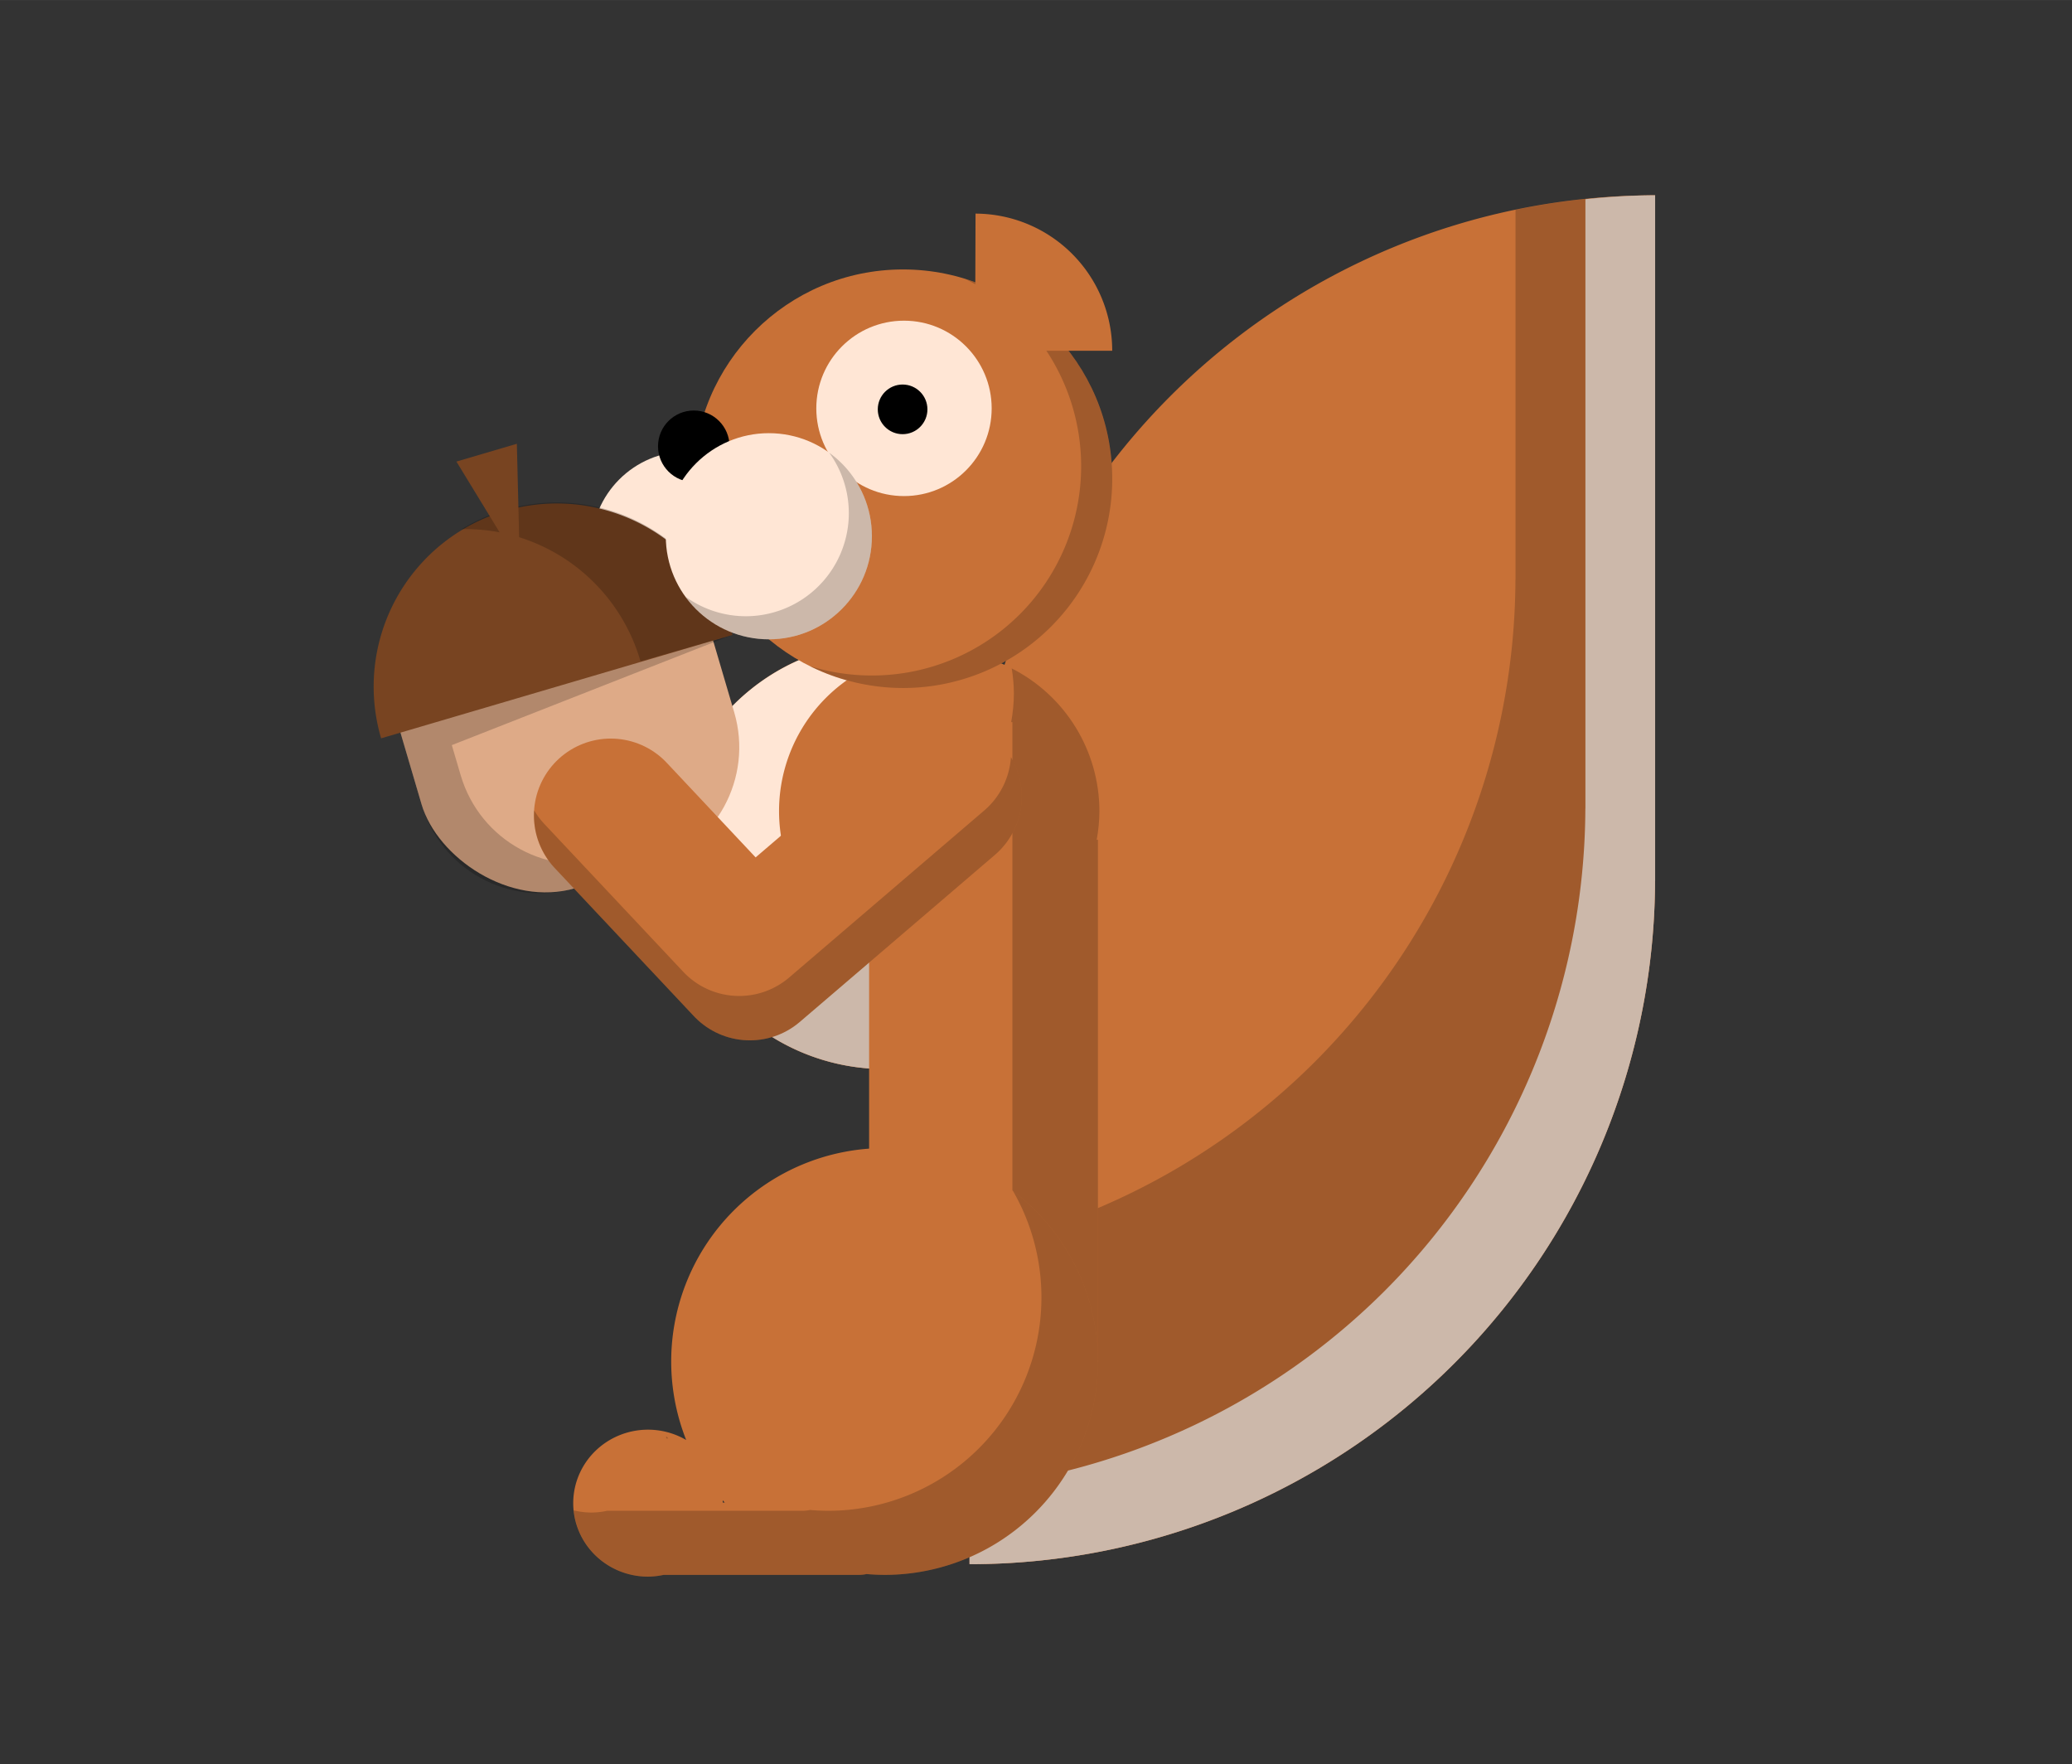 <?xml version="1.0" encoding="UTF-8" standalone="no"?>
<!-- Created with Inkscape (http://www.inkscape.org/) -->

<svg
   width="11.386in"
   height="9.693in"
   viewBox="0 0 289.212 246.202"
   version="1.1"
   id="svg40909"
   xml:space="preserve"
   inkscape:version="1.2.1 (9c6d41e410, 2022-07-14)"
   sodipodi:docname="Fig_13.2-13.3.svg"
   xmlns:inkscape="http://www.inkscape.org/namespaces/inkscape"
   xmlns:sodipodi="http://sodipodi.sourceforge.net/DTD/sodipodi-0.dtd"
   xmlns:xlink="http://www.w3.org/1999/xlink"
   xmlns="http://www.w3.org/2000/svg"
   xmlns:svg="http://www.w3.org/2000/svg"
   xmlns:rdf="http://www.w3.org/1999/02/22-rdf-syntax-ns#"
   xmlns:cc="http://creativecommons.org/ns#"
   xmlns:dc="http://purl.org/dc/elements/1.1/"><rect x="0" y="0" width="289.212" height="246.202" fill="#333333" stroke="none"/><title
     id="title139896">Squirrel with Nut</title><sodipodi:namedview
     id="namedview40911"
     pagecolor="#ffffff"
     bordercolor="#000000"
     borderopacity="0.25"
     inkscape:showpageshadow="2"
     inkscape:pageopacity="0.0"
     inkscape:pagecheckerboard="0"
     inkscape:deskcolor="#d1d1d1"
     inkscape:document-units="px"
     showgrid="false"
     inkscape:zoom="0.23540748"
     inkscape:cx="284.61288"
     inkscape:cy="567.10178"
     inkscape:window-width="1920"
     inkscape:window-height="1001"
     inkscape:window-x="-9"
     inkscape:window-y="-9"
     inkscape:window-maximized="1"
     inkscape:current-layer="g33"
     showguides="true" /><defs
     id="defs40906"><linearGradient
       inkscape:collect="always"
       id="linearGradient1204"><stop
         style="stop-color:#000000;stop-opacity:1;"
         offset="0"
         id="stop1200" /><stop
         style="stop-color:#000000;stop-opacity:0;"
         offset="1"
         id="stop1202" /></linearGradient><linearGradient
       inkscape:collect="always"
       id="linearGradient210960"><stop
         style="stop-color:#666666;stop-opacity:1;"
         offset="0"
         id="stop210956" /><stop
         style="stop-color:#666666;stop-opacity:0;"
         offset="1"
         id="stop210958" /></linearGradient><linearGradient
       inkscape:collect="always"
       xlink:href="#linearGradient6386"
       id="linearGradient6485"
       gradientUnits="userSpaceOnUse"
       x1="792.119"
       y1="-532.744"
       x2="750.956"
       y2="-576.996"
       gradientTransform="matrix(0.391,0,0,0.391,-338.377,382.253)" /><linearGradient
       inkscape:collect="always"
       id="linearGradient6386"><stop
         style="stop-color:#ff0000;stop-opacity:1"
         offset="0"
         id="stop6382" /><stop
         style="stop-color:#ff0000;stop-opacity:0"
         offset="1"
         id="stop6384" /></linearGradient><clipPath
       clipPathUnits="userSpaceOnUse"
       id="clipPath7063"><rect
         style="opacity:0.5;fill:#808080;stroke:#000000;stroke-width:0.15;stroke-linecap:square;stroke-linejoin:round;stroke-dashoffset:5.194;stroke-opacity:0;paint-order:fill markers stroke;stop-color:#000000"
         id="rect7065"
         width="153.971"
         height="85.243"
         x="152.498"
         y="173.908"
         rx="5.998"
         ry="5.998" /></clipPath><clipPath
       clipPathUnits="userSpaceOnUse"
       id="clipPath7071"><rect
         style="opacity:0.5;fill:#808080;stroke:#000000;stroke-width:0.15;stroke-linecap:square;stroke-linejoin:round;stroke-dashoffset:5.194;stroke-opacity:0;paint-order:fill markers stroke;stop-color:#000000"
         id="rect7073"
         width="148.786"
         height="82.37"
         x="33.122"
         y="34.488"
         rx="5.796"
         ry="5.796" /></clipPath><linearGradient
       inkscape:collect="always"
       xlink:href="#linearGradient6386"
       id="linearGradient31313"
       x1="113.106"
       y1="131.85"
       x2="99.914"
       y2="134.041"
       gradientUnits="userSpaceOnUse"
       gradientTransform="translate(-202.693,26.424)" /><clipPath
       clipPathUnits="userSpaceOnUse"
       id="clipPath2286"><rect
         style="opacity:0.408;fill:#808080;stroke:none;stroke-width:0.2;stop-color:#000000"
         id="rect2288"
         width="5.505"
         height="19.515"
         x="59.625"
         y="132.103"
         rx="0"
         ry="0" /></clipPath><clipPath
       clipPathUnits="userSpaceOnUse"
       id="clipPath2286-5"><rect
         style="opacity:0.408;fill:#808080;stroke:none;stroke-width:0.2;stop-color:#000000"
         id="rect2288-3"
         width="5.505"
         height="19.515"
         x="59.625"
         y="132.103"
         rx="0"
         ry="0" /></clipPath><linearGradient
       inkscape:collect="always"
       xlink:href="#linearGradient210960"
       id="linearGradient3514"
       gradientUnits="userSpaceOnUse"
       gradientTransform="matrix(0.1,0,0,0.099,-100.388,166.982)"
       x1="768.93"
       y1="-310.688"
       x2="851.165"
       y2="-310.688" /><radialGradient
       inkscape:collect="always"
       xlink:href="#linearGradient1204"
       id="radialGradient3603"
       cx="145.698"
       cy="130.334"
       fx="145.698"
       fy="130.334"
       r="21.719"
       gradientUnits="userSpaceOnUse"
       gradientTransform="translate(220.697,15.615)" /><clipPath
       clipPathUnits="userSpaceOnUse"
       id="clipPath3677"><rect
         style="opacity:0.367;fill:#000000;stroke:none;stroke-width:0.327;stroke-dasharray:none;paint-order:markers fill stroke;stop-color:#000000"
         id="rect3679"
         width="27.545"
         height="17.242"
         x="110.958"
         y="139.437" /></clipPath><clipPath
       clipPathUnits="userSpaceOnUse"
       id="clipPath3746"><rect
         style="fill:#000000;stroke:#000000;stroke-width:0.422;stroke-dasharray:none;paint-order:markers fill stroke;stop-color:#000000"
         id="rect3748"
         width="27.511"
         height="17.967"
         x="92.295"
         y="108.625" /></clipPath><clipPath
       clipPathUnits="userSpaceOnUse"
       id="clipPath3786"><rect
         style="opacity:0.367;fill:#000000;stroke:none;stroke-width:0.327;stroke-dasharray:none;paint-order:markers fill stroke;stop-color:#000000"
         id="rect3788"
         width="7.291"
         height="4.362"
         x="102.168"
         y="117.735" /></clipPath><clipPath
       clipPathUnits="userSpaceOnUse"
       id="clipPath40-31"><rect
         style="opacity:1;fill:#9a9cff;fill-opacity:1;stroke:none;stroke-width:0.559;paint-order:markers fill stroke;stop-color:#000000"
         id="rect41-10"
         width="50.812"
         height="39.123"
         x="20.982"
         y="127.178" /></clipPath><clipPath
       clipPathUnits="userSpaceOnUse"
       id="clipPath40-31-9"><rect
         style="opacity:1;fill:#9a9cff;fill-opacity:1;stroke:none;stroke-width:0.559;paint-order:markers fill stroke;stop-color:#000000"
         id="rect41-10-1"
         width="50.812"
         height="39.123"
         x="20.982"
         y="127.178" /></clipPath><linearGradient
       inkscape:collect="always"
       xlink:href="#linearGradient210960"
       id="linearGradient75"
       gradientUnits="userSpaceOnUse"
       gradientTransform="matrix(-0.1,0,0,0.099,214.251,155.432)"
       x1="768.93"
       y1="-310.688"
       x2="851.165"
       y2="-310.688" /><linearGradient
       inkscape:collect="always"
       xlink:href="#linearGradient210960"
       id="linearGradient76"
       gradientUnits="userSpaceOnUse"
       gradientTransform="matrix(-0.1,0,0,0.099,171.056,155.432)"
       x1="768.93"
       y1="-310.688"
       x2="851.165"
       y2="-310.688" /><clipPath
       clipPathUnits="userSpaceOnUse"
       id="clipPath5608"><ellipse
         style="color:#000000;display:inline;overflow:visible;opacity:1;vector-effect:none;fill:#ffffff;fill-opacity:1;fill-rule:evenodd;stroke:none;stroke-width:5.547;stroke-linecap:round;stroke-opacity:1;paint-order:markers fill stroke"
         id="ellipse5610"
         cx="218.509"
         cy="776.845"
         rx="287.189"
         ry="176.724" /></clipPath><linearGradient
       inkscape:collect="always"
       xlink:href="#linearGradient5050"
       id="linearGradient12"
       gradientUnits="userSpaceOnUse"
       gradientTransform="matrix(0.998,-0.261,0.231,0.885,-183.793,187.348)"
       x1="103.3"
       y1="620.904"
       x2="691.847"
       y2="729.218" /><linearGradient
       id="linearGradient5050"
       inkscape:collect="always"><stop
         id="stop5052"
         offset="0"
         style="stop-color:#ffffff;stop-opacity:1;" /><stop
         style="stop-color:#e6e6e6;stop-opacity:1"
         offset="0.063"
         id="stop5060" /><stop
         id="stop5062"
         offset="0.147"
         style="stop-color:#f5f5f5;stop-opacity:1;" /><stop
         style="stop-color:#f9f9f9;stop-opacity:1"
         offset="0.313"
         id="stop5058" /><stop
         id="stop8096"
         offset="0.668"
         style="stop-color:#bababa;stop-opacity:1;" /><stop
         style="stop-color:#b5b5b5;stop-opacity:1;"
         offset="0.708"
         id="stop8098" /><stop
         id="stop8100"
         offset="0.765"
         style="stop-color:#b3b3b3;stop-opacity:1;" /><stop
         style="stop-color:#b3b3b3;stop-opacity:1"
         offset="0.812"
         id="stop5054" /><stop
         id="stop5056"
         offset="1"
         style="stop-color:#ffffff;stop-opacity:1" /></linearGradient><linearGradient
       inkscape:collect="always"
       id="linearGradient5914"><stop
         style="stop-color:#999999;stop-opacity:1"
         offset="0"
         id="stop5910" /><stop
         id="stop5918"
         offset="0.494"
         style="stop-color:#7f7f7f;stop-opacity:0.2" /><stop
         style="stop-color:#666666;stop-opacity:0;"
         offset="1"
         id="stop5912" /></linearGradient><linearGradient
       inkscape:collect="always"
       xlink:href="#linearGradient5914"
       id="linearGradient15"
       gradientUnits="userSpaceOnUse"
       gradientTransform="matrix(1.026,0,0,1.026,-11.906,-32.428)"
       x1="381.581"
       y1="849.746"
       x2="339.33"
       y2="693.05" /><clipPath
       clipPathUnits="userSpaceOnUse"
       id="clipPath5046"><ellipse
         style="color:#000000;clip-rule:nonzero;display:inline;overflow:visible;visibility:visible;opacity:0.5;isolation:auto;mix-blend-mode:normal;color-interpolation:sRGB;color-interpolation-filters:linearRGB;solid-color:#000000;solid-opacity:1;fill:#ff0000;fill-opacity:1;fill-rule:evenodd;stroke:none;stroke-width:1px;stroke-linecap:butt;stroke-linejoin:miter;stroke-miterlimit:4;stroke-dasharray:none;stroke-dashoffset:0;stroke-opacity:1;color-rendering:auto;image-rendering:auto;shape-rendering:auto;text-rendering:auto;enable-background:accumulate"
         id="ellipse5048"
         cx="416.724"
         cy="510.105"
         rx="241.498"
         ry="165.471" /></clipPath><linearGradient
       inkscape:collect="always"
       id="linearGradient6234"><stop
         style="stop-color:#ffffff;stop-opacity:1;"
         offset="0"
         id="stop6230" /><stop
         style="stop-color:#ffffff;stop-opacity:0;"
         offset="1"
         id="stop6232" /></linearGradient><clipPath
       clipPathUnits="userSpaceOnUse"
       id="clipPath6744-3"><path
         sodipodi:nodetypes="cccccccccccc"
         inkscape:connector-curvature="0"
         id="path6746-6"
         d="m 417.193,372.814 c -118.273,0 -234.86,74.513 -216.173,156.794 0.008,3.012 2.198,11.578 2.528,14.583 0.537,1.278 0.968,2.425 1.619,3.83 9.608,20.609 24.487,38.473 41.416,52.549 17.97,14.811 52.477,33.925 84.568,41.91 26.095,6.436 48.19,11.311 83.848,11.311 41.661,0 89.888,-6.17 128.445,-26.119 39.531,-22.781 75.415,-50.19 87.814,-91.434 0.031,-0.358 0.06,-0.716 0.086,-1.074 21.213,-90.867 -90.121,-162.35 -214.152,-162.35 z"
         style="color:#000000;clip-rule:nonzero;display:inline;overflow:visible;visibility:visible;opacity:1;isolation:auto;mix-blend-mode:normal;color-interpolation:sRGB;color-interpolation-filters:linearRGB;solid-color:#000000;solid-opacity:1;fill:#2b1100;fill-opacity:1;fill-rule:evenodd;stroke:none;stroke-width:1px;stroke-linecap:butt;stroke-linejoin:miter;stroke-miterlimit:4;stroke-dasharray:none;stroke-dashoffset:0;stroke-opacity:1;color-rendering:auto;image-rendering:auto;shape-rendering:auto;text-rendering:auto;enable-background:accumulate" /></clipPath><clipPath
       clipPathUnits="userSpaceOnUse"
       id="clipPath6744-3-3"><path
         sodipodi:nodetypes="cccccccccccc"
         inkscape:connector-curvature="0"
         id="path6746-6-1"
         d="m 417.193,372.814 c -118.273,0 -234.86,74.513 -216.173,156.794 0.008,3.012 2.198,11.578 2.528,14.583 0.537,1.278 0.968,2.425 1.619,3.83 9.608,20.609 24.487,38.473 41.416,52.549 17.97,14.811 52.477,33.925 84.568,41.91 26.095,6.436 48.19,11.311 83.848,11.311 41.661,0 89.888,-6.17 128.445,-26.119 39.531,-22.781 75.415,-50.19 87.814,-91.434 0.031,-0.358 0.06,-0.716 0.086,-1.074 21.213,-90.867 -90.121,-162.35 -214.152,-162.35 z"
         style="color:#000000;clip-rule:nonzero;display:inline;overflow:visible;visibility:visible;opacity:1;isolation:auto;mix-blend-mode:normal;color-interpolation:sRGB;color-interpolation-filters:linearRGB;solid-color:#000000;solid-opacity:1;fill:#2b1100;fill-opacity:1;fill-rule:evenodd;stroke:none;stroke-width:1px;stroke-linecap:butt;stroke-linejoin:miter;stroke-miterlimit:4;stroke-dasharray:none;stroke-dashoffset:0;stroke-opacity:1;color-rendering:auto;image-rendering:auto;shape-rendering:auto;text-rendering:auto;enable-background:accumulate" /></clipPath><clipPath
       clipPathUnits="userSpaceOnUse"
       id="clipPath5243"><path
         style="display:inline;fill:#000000;fill-opacity:1;stroke-width:1.011"
         d="m 62.845,1147.419 c -6.278,-3.607 -15.561,-3.668 -23.39,-2.021 l -130.251,27.396 c -47.928,14.25 -2.599,37.42 9.172,56.152 1.74,9.882 -33.162,-2.998 -31.426,6.89 1.74,9.882 31.29,35.541 33.041,45.429 1.74,9.882 -23.336,4.968 -21.595,14.851 1.74,9.882 20.118,8.834 11.844,24.618 -5.918,11.275 17.423,21.495 36.297,20.283 11.372,-2.39 -8.174,-12.732 3.193,-15.117 28.274,-5.938 38.521,12.951 56.098,0.85 8.684,-5.981 -12.218,-26.48 -0.84,-28.858 26.77,0.702 100.188,31.613 91.483,-14.39 L 73.872,1165.083 c -1.476,-6.903 -4.749,-14.057 -11.027,-17.664 z m -4.804,9.541 c 4.313,2.497 7.709,7.92 8.554,12.578 l 8.527,43.796 c 0.722,4.094 -4.649,10.155 -7.28,10.702 l -7.016,-19.102 -14.861,14.845 -8.383,-14.114 -29.937,0.157 10.853,-24.744 -19.422,8.022 -18.933,-11.162 c -6.309,-3.719 2.42,-13.005 12.365,-14.994 17.95,-4.209 37.891,-8.557 48.698,-9.259 5.495,-1.153 12.52,0.778 16.832,3.275 z"
         id="path5245"
         inkscape:connector-curvature="0"
         sodipodi:nodetypes="ccccccsccccccccscccccccccsccs" /></clipPath><clipPath
       clipPathUnits="userSpaceOnUse"
       id="clipPath6087"><path
         style="color:#000000;font-style:normal;font-variant:normal;font-weight:normal;font-stretch:normal;font-size:medium;line-height:normal;font-family:sans-serif;font-variant-ligatures:normal;font-variant-position:normal;font-variant-caps:normal;font-variant-numeric:normal;font-variant-alternates:normal;font-feature-settings:normal;text-indent:0;text-align:start;text-decoration:none;text-decoration-line:none;text-decoration-style:solid;text-decoration-color:#000000;letter-spacing:normal;word-spacing:normal;text-transform:none;writing-mode:lr-tb;direction:ltr;text-orientation:mixed;dominant-baseline:auto;baseline-shift:baseline;text-anchor:start;white-space:normal;shape-padding:0;clip-rule:nonzero;display:inline;overflow:visible;visibility:visible;opacity:1;isolation:auto;mix-blend-mode:normal;color-interpolation:sRGB;color-interpolation-filters:linearRGB;solid-color:#000000;solid-opacity:1;vector-effect:none;fill:#ffffff;fill-opacity:1;fill-rule:evenodd;stroke:none;stroke-width:4.406;stroke-linecap:butt;stroke-linejoin:miter;stroke-miterlimit:4;stroke-dasharray:none;stroke-dashoffset:0;stroke-opacity:1;color-rendering:auto;image-rendering:auto;shape-rendering:auto;text-rendering:auto;enable-background:accumulate"
         d="m 424.438,382.678 c -8.535,0.61 -15.975,4.777 -22.062,9.908 -12.175,10.261 -19.301,24.639 -19.301,24.639 l 3.941,1.971 c 0,0 6.936,-13.747 18.199,-23.24 5.631,-4.747 12.252,-8.362 19.537,-8.883 7.285,-0.52 24.273,8.682 26.458,12.023 l 10.397,1.333 c -9.706,-8.666 -28.635,-18.36 -37.169,-17.75 z"
         id="path6089"
         inkscape:connector-curvature="0"
         sodipodi:nodetypes="ssccssccs" /></clipPath><inkscape:path-effect
       effect="envelope"
       id="path-effect6187"
       is_visible="true"
       yy="true"
       xx="false"
       bendpath1="m 260.199,662.781 c 102.737,22.102 240.691,26.207 358.17,6.1"
       bendpath2="m 618.369,668.881 v 48.73"
       bendpath3="m 264.463,723.537 c 124.655,20.043 254.2,28.222 359.728,0"
       bendpath4="m 258.641,668.881 v 48.73"
       bendpath1-nodetypes="cc"
       bendpath3-nodetypes="cc"
       lpeversion="0" /><clipPath
       clipPathUnits="userSpaceOnUse"
       id="clipPath6369"><path
         style="color:#000000;font-style:normal;font-variant:normal;font-weight:normal;font-stretch:normal;font-size:medium;line-height:normal;font-family:sans-serif;font-variant-ligatures:normal;font-variant-position:normal;font-variant-caps:normal;font-variant-numeric:normal;font-variant-alternates:normal;font-feature-settings:normal;text-indent:0;text-align:start;text-decoration:none;text-decoration-line:none;text-decoration-style:solid;text-decoration-color:#000000;letter-spacing:normal;word-spacing:normal;text-transform:none;writing-mode:lr-tb;direction:ltr;text-orientation:mixed;dominant-baseline:auto;baseline-shift:baseline;text-anchor:start;white-space:normal;shape-padding:0;clip-rule:nonzero;display:inline;overflow:visible;visibility:visible;opacity:1;isolation:auto;mix-blend-mode:normal;color-interpolation:sRGB;color-interpolation-filters:linearRGB;solid-color:#000000;solid-opacity:1;vector-effect:none;fill:#999999;fill-opacity:1;fill-rule:evenodd;stroke:none;stroke-width:4.969;stroke-linecap:butt;stroke-linejoin:miter;stroke-miterlimit:4;stroke-dasharray:none;stroke-dashoffset:0;stroke-opacity:1;color-rendering:auto;image-rendering:auto;shape-rendering:auto;text-rendering:auto;enable-background:accumulate"
         d="m 587.295,493.242 2.251,9.589 c 2.164,4.328 3.806,10.336 4.443,15.674 0.637,5.338 -0.105,10.129 -0.895,11.234 -1.546,2.164 -1.755,4.836 -1.832,8.455 -0.077,3.619 0.251,8.099 0.977,13.18 1.452,10.162 4.502,22.697 9.268,34.951 4.457,11.461 6.026,28.906 6.275,44.008 0.249,15.102 -0.779,28.141 -1.068,30.453 -0.298,2.388 -1.451,7.839 -3.514,12.838 -2.91,6.162 -8.776,14.745 -14.718,11.828 -0.692,-0.876 -2.317,-2.739 -2.317,-2.739 l -1.52,-1.955 c 0,0 -2.001,3.576 0.647,7.301 0.91,1.152 1.526,2.005 3.404,2.418 9.377,0.713 14.978,-5.601 19.096,-14.958 2.29,-5.548 3.48,-11.146 3.852,-14.115 0.381,-3.045 1.361,-15.786 1.107,-31.152 -0.253,-15.367 -1.695,-33.08 -6.613,-45.727 -4.609,-11.853 -7.586,-24.093 -8.98,-33.854 -0.697,-4.88 -0.997,-9.147 -0.928,-12.371 0.069,-3.224 0.78,-5.493 0.908,-5.672 2.559,-3.582 2.61,-8.85 1.785,-14.713 -2.711,-19.271 -9.104,-19.625 -11.628,-24.673 z"
         id="path6371"
         inkscape:connector-curvature="0"
         sodipodi:nodetypes="ccccccsscccccccccssccssc" /></clipPath><linearGradient
       inkscape:collect="always"
       xlink:href="#linearGradient6234"
       id="linearGradient20"
       gradientUnits="userSpaceOnUse"
       gradientTransform="matrix(1.026,-0.268,0.238,0.91,-158.419,149.219)"
       x1="393.823"
       y1="536.531"
       x2="351.039"
       y2="678.078" /><clipPath
       clipPathUnits="userSpaceOnUse"
       id="clipPath5186"><path
         style="display:inline;fill:#ffffff;fill-opacity:1;stroke-width:1"
         clip-path="none"
         d="m 261.913,505.718 c -3.993,5.33 66.309,-34.671 45.412,-10.939 -0.146,0.283 -0.263,0.623 -0.278,1.007 -0.016,0.385 0.068,0.814 0.319,1.274 0.251,0.46 0.67,0.953 1.324,1.463 0.654,0.51 1.545,1.037 2.737,1.571 1.193,0.534 2.688,1.073 4.556,1.604 1.868,0.531 4.107,1.054 6.786,1.556 2.679,0.502 6.152,1.025 10.206,1.54 4.054,0.515 8.689,1.023 13.691,1.494 5.001,0.471 10.369,0.906 15.888,1.274 5.519,0.369 11.192,0.671 16.8,0.881 5.608,0.209 11.153,0.325 16.421,0.317 5.268,-0.008 10.259,-0.139 14.758,-0.421 4.499,-0.283 8.507,-0.716 11.808,-1.331 1.651,-0.307 3.124,-0.661 4.395,-1.062 1.271,-0.401 2.338,-0.851 3.175,-1.353 1.674,-1.004 3.285,-2.133 4.823,-3.342 1.538,-1.208 3.004,-2.496 4.385,-3.814 2.762,-2.637 5.189,-5.399 7.198,-7.91 2.009,-2.511 3.599,-4.771 4.688,-6.403 2.607,-6.276 24.469,4.301 30.901,6.259 l -53.264,-62.208 c -0.103,-0.12 -0.207,-0.239 -0.313,-0.357 -6.974,-7.791 -17.759,-17.626 -36.782,-17.664 h -0.002 c -4.763,-0.009 -9.138,0.721 -13.061,1.787 -11.783,3.202 -20.031,8.929 -26.918,15.055 z"
         id="path5188"
         inkscape:connector-curvature="0"
         sodipodi:nodetypes="ccsccccccscssscccsccccccccscc" /></clipPath><clipPath
       clipPathUnits="userSpaceOnUse"
       id="clipPath4967-9-1"><path
         sodipodi:nodetypes="ccccccsccccccccscccccccccsccssccssccsccc"
         inkscape:connector-curvature="0"
         id="path4969-3-8"
         d="m 62.863,1149.291 c -6.207,-3.566 -15.384,-3.627 -23.125,-1.998 l -128.773,27.085 c -47.384,14.089 -2.569,36.995 9.068,55.515 1.721,9.77 -32.786,-2.963 -31.07,6.812 1.721,9.77 30.935,35.138 32.666,44.914 1.721,9.77 -23.071,4.912 -21.35,14.682 1.721,9.77 19.89,8.734 11.709,24.339 -5.851,11.148 17.225,21.251 35.885,20.052 11.243,-2.363 -8.082,-12.588 3.157,-14.946 27.954,-5.871 38.084,12.805 55.461,0.84 8.586,-5.913 -12.08,-26.179 -0.83,-28.531 26.467,0.694 99.051,31.255 90.445,-14.226 L 73.765,1166.755 c -1.459,-6.825 -4.695,-13.897 -10.902,-17.464 z m -4.749,9.433 c 4.264,2.469 7.622,7.83 8.457,12.435 l 8.431,43.299 c 0.714,4.048 -4.597,10.04 -7.198,10.581 l -6.936,-18.885 -14.692,14.677 -8.288,-13.954 -29.597,0.156 10.73,-24.464 -19.202,7.931 -18.718,-11.035 c -6.237,-3.677 2.392,-12.857 12.225,-14.823 17.746,-4.161 37.461,-8.46 48.146,-9.154 5.433,-1.14 12.378,0.769 16.641,3.237 z m -13.661,177.148 c -5.189,-3.145 -12.477,-3.924 -17.556,-0.107 -2.233,2.846 19.203,17.808 23.427,12.426 1.651,-4.927 -1.292,-9.544 -5.87,-12.319 z m -151.314,-62.645 c -8.642,-5.049 -17.183,-3.572 -15.593,4.925 2.489,8.964 14.496,7.968 23.24,2.446 -0.081,-3.204 -4.266,-5.395 -7.647,-7.371 z m 120.258,70.472 c -9.757,1.479 -7.037,10.196 1.281,10.392 2.254,-0.466 4.247,-5.476 -1.281,-10.392 z"
         style="display:inline;fill:#000000;fill-opacity:1;stroke-width:1" /></clipPath><clipPath
       clipPathUnits="userSpaceOnUse"
       id="clipPath5460"><path
         sodipodi:nodetypes="ccccccsccccccccscccccccccsccssccssccsccc"
         inkscape:connector-curvature="0"
         id="path5462"
         d="m 141.198,0.517 c -7.636,-0.015 -16.165,4.789 -22.47,10.396 L 13.837,104.187 c -36.413,38.138 17.213,35.615 37.795,46.6 6.767,8.135 -31.927,14.618 -25.161,22.76 6.767,8.135 47.251,16.153 54.031,24.288 6.767,8.135 -18.761,16.766 -11.994,24.901 6.767,8.135 23.042,-2.446 23.731,16.335 0.486,13.421 27.203,10.555 43.846,-0.437 9.158,-8.142 -14.149,-7.375 -4.992,-15.51 22.774,-20.239 42.044,-8.312 51.798,-28.592 4.819,-10.021 -25.049,-17.843 -15.878,-25.978 24.874,-13.373 108.265,-23.515 76.212,-61.07 L 160.541,10.914 C 155.576,5.367 148.834,0.533 141.198,0.517 Z M 141.796,11.766 c 5.255,0.028 11.204,3.214 14.416,7.036 l 30.736,35.627 c 2.804,3.37 1.061,11.731 -1.061,13.609 l -16.424,-13.813 -5.831,21.37 -15.064,-8.531 -27.322,15.818 -3.02,-28.334 -13.58,17.512 -23.175,-0.305 c -7.723,-0.102 -4.594,-13.172 3.469,-20.199 14.228,-13.251 30.205,-27.672 39.732,-33.973 4.427,-3.933 11.868,-5.843 17.123,-5.815 z m 81.163,171.26 c -6.47,-0.164 -13.631,2.975 -16.312,9.198 -0.561,3.817 27.211,6.32 28.272,-0.901 -1.081,-5.437 -6.251,-8.153 -11.959,-8.298 z M 49.679,205.153 c -10.675,-0.099 -17.801,5.792 -11.829,12.818 7.052,6.982 17.642,-0.299 22.813,-10.043 -1.772,-2.923 -6.807,-2.736 -10.984,-2.775 z m 148.67,1.567 c -8.25,6.536 -1.117,13.167 6.689,8.944 1.84,-1.625 1.032,-7.32 -6.689,-8.944 z"
         style="display:inline;fill:#000000;fill-opacity:1;stroke-width:1.067" /></clipPath><clipPath
       clipPathUnits="userSpaceOnUse"
       id="clipPath6744-7-3-1-1-6"><path
         sodipodi:nodetypes="cccccccccccc"
         inkscape:connector-curvature="0"
         id="path6746-5-5-2-9-4"
         d="m 417.193,372.814 c -118.273,0 -234.86,74.513 -216.173,156.794 0.008,3.012 2.198,11.578 2.528,14.583 0.537,1.278 0.968,2.425 1.619,3.83 9.608,20.609 24.487,38.473 41.416,52.549 17.97,14.811 52.477,33.925 84.568,41.91 26.095,6.436 48.19,11.311 83.848,11.311 41.661,0 89.888,-6.17 128.445,-26.119 39.531,-22.781 75.415,-50.19 87.814,-91.434 0.031,-0.358 0.06,-0.716 0.086,-1.074 21.213,-90.867 -90.121,-162.35 -214.152,-162.35 z"
         style="color:#000000;clip-rule:nonzero;display:inline;overflow:visible;visibility:visible;opacity:1;isolation:auto;mix-blend-mode:normal;color-interpolation:sRGB;color-interpolation-filters:linearRGB;solid-color:#000000;solid-opacity:1;fill:#2b1100;fill-opacity:1;fill-rule:evenodd;stroke:none;stroke-width:1px;stroke-linecap:butt;stroke-linejoin:miter;stroke-miterlimit:4;stroke-dasharray:none;stroke-dashoffset:0;stroke-opacity:1;color-rendering:auto;image-rendering:auto;shape-rendering:auto;text-rendering:auto;enable-background:accumulate" /></clipPath><clipPath
       clipPathUnits="userSpaceOnUse"
       id="clipPath6744-7-3-7-7-3-8"><path
         sodipodi:nodetypes="cccccccccccc"
         inkscape:connector-curvature="0"
         id="path6746-5-5-0-1-6-7"
         d="m 417.193,372.814 c -118.273,0 -234.86,74.513 -216.173,156.794 0.008,3.012 2.198,11.578 2.528,14.583 0.537,1.278 0.968,2.425 1.619,3.83 9.608,20.609 24.487,38.473 41.416,52.549 17.97,14.811 52.477,33.925 84.568,41.91 26.095,6.436 48.19,11.311 83.848,11.311 41.661,0 89.888,-6.17 128.445,-26.119 39.531,-22.781 75.415,-50.19 87.814,-91.434 0.031,-0.358 0.06,-0.716 0.086,-1.074 21.213,-90.867 -90.121,-162.35 -214.152,-162.35 z"
         style="color:#000000;clip-rule:nonzero;display:inline;overflow:visible;visibility:visible;opacity:1;isolation:auto;mix-blend-mode:normal;color-interpolation:sRGB;color-interpolation-filters:linearRGB;solid-color:#000000;solid-opacity:1;fill:#2b1100;fill-opacity:1;fill-rule:evenodd;stroke:none;stroke-width:1px;stroke-linecap:butt;stroke-linejoin:miter;stroke-miterlimit:4;stroke-dasharray:none;stroke-dashoffset:0;stroke-opacity:1;color-rendering:auto;image-rendering:auto;shape-rendering:auto;text-rendering:auto;enable-background:accumulate" /></clipPath><clipPath
       clipPathUnits="userSpaceOnUse"
       id="clipPath6744-7-3-1-1-6-2"><path
         sodipodi:nodetypes="cccccccccccc"
         inkscape:connector-curvature="0"
         id="path6746-5-5-2-9-4-2"
         d="m 417.193,372.814 c -118.273,0 -234.86,74.513 -216.173,156.794 0.008,3.012 2.198,11.578 2.528,14.583 0.537,1.278 0.968,2.425 1.619,3.83 9.608,20.609 24.487,38.473 41.416,52.549 17.97,14.811 52.477,33.925 84.568,41.91 26.095,6.436 48.19,11.311 83.848,11.311 41.661,0 89.888,-6.17 128.445,-26.119 39.531,-22.781 75.415,-50.19 87.814,-91.434 0.031,-0.358 0.06,-0.716 0.086,-1.074 21.213,-90.867 -90.121,-162.35 -214.152,-162.35 z"
         style="color:#000000;clip-rule:nonzero;display:inline;overflow:visible;visibility:visible;opacity:1;isolation:auto;mix-blend-mode:normal;color-interpolation:sRGB;color-interpolation-filters:linearRGB;solid-color:#000000;solid-opacity:1;fill:#2b1100;fill-opacity:1;fill-rule:evenodd;stroke:none;stroke-width:1px;stroke-linecap:butt;stroke-linejoin:miter;stroke-miterlimit:4;stroke-dasharray:none;stroke-dashoffset:0;stroke-opacity:1;color-rendering:auto;image-rendering:auto;shape-rendering:auto;text-rendering:auto;enable-background:accumulate" /></clipPath><radialGradient
       inkscape:collect="always"
       xlink:href="#linearGradient10233"
       id="radialGradient10237-8-9"
       cx="398.656"
       cy="655.215"
       fx="398.656"
       fy="655.215"
       r="217.459"
       gradientTransform="matrix(1.231,0.054,-0.021,0.594,-76.589,193.518)"
       gradientUnits="userSpaceOnUse" /><linearGradient
       inkscape:collect="always"
       id="linearGradient10233"><stop
         style="stop-color:#1f0f00;stop-opacity:1"
         offset="0"
         id="stop10229" /><stop
         id="stop10247"
         offset="0.543"
         style="stop-color:#942a00;stop-opacity:1" /><stop
         style="stop-color:#808000;stop-opacity:0;"
         offset="1"
         id="stop10231" /></linearGradient><clipPath
       clipPathUnits="userSpaceOnUse"
       id="clipPath6744-7-3-7-7-3-8-6"><path
         sodipodi:nodetypes="cccccccccccc"
         inkscape:connector-curvature="0"
         id="path6746-5-5-0-1-6-7-1"
         d="m 417.193,372.814 c -118.273,0 -234.86,74.513 -216.173,156.794 0.008,3.012 2.198,11.578 2.528,14.583 0.537,1.278 0.968,2.425 1.619,3.83 9.608,20.609 24.487,38.473 41.416,52.549 17.97,14.811 52.477,33.925 84.568,41.91 26.095,6.436 48.19,11.311 83.848,11.311 41.661,0 89.888,-6.17 128.445,-26.119 39.531,-22.781 75.415,-50.19 87.814,-91.434 0.031,-0.358 0.06,-0.716 0.086,-1.074 21.213,-90.867 -90.121,-162.35 -214.152,-162.35 z"
         style="color:#000000;clip-rule:nonzero;display:inline;overflow:visible;visibility:visible;opacity:1;isolation:auto;mix-blend-mode:normal;color-interpolation:sRGB;color-interpolation-filters:linearRGB;solid-color:#000000;solid-opacity:1;fill:#2b1100;fill-opacity:1;fill-rule:evenodd;stroke:none;stroke-width:1px;stroke-linecap:butt;stroke-linejoin:miter;stroke-miterlimit:4;stroke-dasharray:none;stroke-dashoffset:0;stroke-opacity:1;color-rendering:auto;image-rendering:auto;shape-rendering:auto;text-rendering:auto;enable-background:accumulate" /></clipPath></defs><g
     inkscape:label="Layer 1"
     inkscape:groupmode="layer"
     id="layer1"
     transform="translate(99.593,-2.677)"><g
       id="g33"
       transform="matrix(3.808,0,0,3.808,-886.906,-883.592)"><g
         id="g2279"
         transform="matrix(1.364,0,0,1.364,122.548,79.545)"><g
           id="g32132"
           transform="matrix(0.543,0,0,0.543,64.501,88.156)"
           inkscape:label="tail"><path
             id="path30836"
             style="fill:#c87137;stroke-width:0.231;stroke-linecap:round;paint-order:markers fill stroke;stop-color:#000000"
             d="m 76.815,54.148 a 33.93,33.93 0 0 0 -23.992,9.938 33.93,33.93 0 0 0 -9.935,23.868 h -0.003 v 0.123 33.806 a 33.93,33.93 0 0 0 23.992,-9.938 33.93,33.93 0 0 0 9.935,-23.868 h 0.003 V 87.955 Z" /><path
             id="path24799"
             style="fill:#ffe6d5;fill-opacity:1;stroke-width:0.231;stroke-linecap:round;paint-order:markers fill stroke;stop-color:#000000"
             d="m 76.815,54.148 a 33.93,33.93 0 0 0 -3.45,0.194 v 30.031 0.123 h -0.003 a 33.93,33.93 0 0 1 -9.935,23.868 33.93,33.93 0 0 1 -20.542,9.744 v 3.775 a 33.93,33.93 0 0 0 23.992,-9.938 33.93,33.93 0 0 0 9.935,-23.868 h 0.003 V 87.955 Z" /><path
             id="path30838"
             style="opacity:0.2;fill:#000000;stroke-width:0.231;stroke-linecap:round;paint-order:markers fill stroke;stop-color:#000000"
             d="m 76.815,54.149 a 33.93,33.93 0 0 0 -6.91,0.719 v 18.172 0.124 h -0.003 A 33.93,33.93 0 0 1 59.968,97.032 33.93,33.93 0 0 1 42.885,106.25 v 15.634 a 33.93,33.93 0 0 0 23.992,-9.938 33.93,33.93 0 0 0 9.935,-23.868 h 0.003 v -0.124 z" /></g><circle
           style="fill:#ffe6d5;stroke-width:0.034;stroke-linecap:round;paint-order:markers fill stroke;stop-color:#000000"
           id="circle22402"
           cx="80.191"
           cy="127.007"
           r="2.567" /><g
           id="g4"
           inkscape:label="body"
           transform="matrix(0.543,0,0,0.543,34.417,89.066)"><circle
             style="fill:#c87137;stroke-width:0.138;stroke-linecap:round;paint-order:markers fill stroke;stop-color:#000000"
             id="circle23133"
             cx="31.708"
             cy="86.294"
             r="10.56"
             transform="translate(62.376,-1.148)" /><path
             id="path32057"
             style="fill:#ffe6d5;fill-opacity:1;stroke-width:0.138;stroke-linecap:round;paint-order:markers fill stroke;stop-color:#000000"
             d="m 31.707,75.734 a 10.56,10.56 0 0 0 -10.56,10.56 10.56,10.56 0 0 0 10.56,10.56 10.56,10.56 0 0 0 1.681,-0.138 l -1.468,-20.979 a 10.56,10.56 0 0 0 -0.212,-0.003 z"
             transform="translate(62.376,-1.148)" /><path
             id="path32059"
             style="opacity:0.2;fill:#000000;fill-opacity:1;stroke-width:0.138;stroke-linecap:round;paint-order:markers fill stroke;stop-color:#000000"
             d="m 22.694,80.793 c -1.011,1.657 -1.546,3.56 -1.547,5.501 -2.3e-5,5.832 4.728,10.56 10.56,10.56 0.563,-0.001 1.125,-0.048 1.681,-0.138 l -0.162,-5.489 c -0.144,0.007 -0.288,0.012 -0.431,0.013 -5.832,2.3e-5 -10.56,-1.553 -10.56,-7.385 0.002,-1.037 0.156,-2.069 0.459,-3.061 z"
             sodipodi:nodetypes="cccccccc"
             transform="translate(62.376,-1.148)" /><path
             id="rect23058"
             style="fill:#c87137;stroke-width:0.138;stroke-linecap:round;paint-order:markers fill stroke;stop-color:#000000"
             d="m 34.413,76.165 a 7.927,7.927 0 0 0 -7.928,7.927 7.927,7.927 0 0 0 4.457,7.126 V 111.324 H 42.268 V 85.51 h -0.061 a 7.927,7.927 0 0 0 0.134,-1.418 7.927,7.927 0 0 0 -7.927,-7.927 z"
             transform="translate(62.376,-1.148)" /><path
             id="rect23058-8"
             style="opacity:0.2;fill:#000000;stroke-width:0.138;stroke-linecap:round;paint-order:markers fill stroke;stop-color:#000000"
             d="m 38,77.03 c 0.068,0.41 0.104,0.825 0.107,1.241 -0.002,0.476 -0.047,0.95 -0.134,1.418 h 0.061 v 25.814 l 4.233,5.821 V 85.51 h -0.061 c 0.087,-0.468 0.132,-0.942 0.134,-1.418 -0.003,-2.983 -1.68,-5.712 -4.34,-7.062 z m -11.409,8.303 c 0.032,0.198 0.071,0.394 0.118,0.589 v -0.525 c -0.039,-0.021 -0.079,-0.042 -0.118,-0.064 z"
             sodipodi:nodetypes="cccccccccccccc"
             transform="translate(62.376,-1.148)" /></g><g
           id="g31930"
           transform="matrix(0.214,-0.063,0.063,0.214,65.35,117.447)"
           inkscape:label="nut"><rect
             style="fill:#deaa87;fill-opacity:1;stroke-width:0.289;stroke-linecap:round;paint-order:markers fill stroke;stop-color:#000000"
             id="rect31932"
             width="39.26"
             height="38.616"
             x="12.307"
             y="56.911"
             rx="14.92"
             ry="14.92" /><path
             id="rect31932-4"
             style="opacity:0.2;fill:#000000;fill-opacity:1;stroke-width:0.289;stroke-linecap:round;paint-order:markers fill stroke;stop-color:#000000"
             d="m 24.911,57.089 c -7.158,1.106 -12.605,7.265 -12.605,14.742 l -3.02e-4,8.776 c 0,8.266 6.654,14.92 14.92,14.92 l 9.421,6.4e-5 c 3.493,0 6.696,-1.191 9.233,-3.188 -0.755,0.117 -1.529,0.178 -2.318,0.178 l -10.825,0.981 c -8.266,0 -14.92,-6.654 -14.92,-14.92 l 1.31e-4,-3.78 36.179,-3.19 -36.179,-1.806 c 0,-4.773 3.627,-9.987 7.093,-12.714 z"
             sodipodi:nodetypes="ccccccccccccc" /><path
             style="fill:#784421;stroke-width:0.289;stroke-linecap:round;paint-order:markers fill stroke;stop-color:#000000"
             id="path32027"
             sodipodi:type="arc"
             sodipodi:cx="-31.936834"
             sodipodi:cy="-71.60952"
             sodipodi:rx="22.059359"
             sodipodi:ry="22.059359"
             sodipodi:start="0"
             sodipodi:end="3.1415927"
             sodipodi:arc-type="slice"
             d="m -9.877,-71.61 a 22.059,22.059 0 0 1 -11.03,19.104 22.059,22.059 0 0 1 -22.059,0 22.059,22.059 0 0 1 -11.03,-19.104 h 22.059 z"
             transform="scale(-1)" /><path
             id="path32027-9"
             style="opacity:0.2;fill:#000000;stroke-width:0.289;stroke-linecap:round;paint-order:markers fill stroke;stop-color:#000000"
             d="M 26.291,50.179 A 22.059,22.059 0 0 1 43.085,52.437 22.059,22.059 0 0 1 53.996,71.61 L 42.47,71.537 A 22.059,22.059 0 0 0 31.559,52.374 22.059,22.059 0 0 0 26.291,50.179 Z" /><path
             style="fill:#784421;fill-opacity:1;stroke-width:0.289;stroke-linecap:round;paint-order:markers fill stroke;stop-color:#000000"
             d="M 31.937,56.911 27.993,42.194 h 7.589 l -3.943,14.717 z"
             id="path31928" /></g><g
           id="g33135"
           transform="matrix(0.586,0,0,0.586,67.419,85.11)"
           inkscape:label="head"><circle
             style="fill:#c87137;stroke-width:0.126;stroke-linecap:round;paint-order:markers fill stroke;stop-color:#000000"
             id="circle31864"
             cx="31.708"
             cy="68.368"
             r="9.595" /><path
             id="circle31864-3"
             style="opacity:0.2;fill:#000000;stroke-width:0.126;stroke-linecap:round;paint-order:markers fill stroke;stop-color:#000000"
             d="m 34.561,59.208 a 9.595,9.595 0 0 1 5.316,8.588 9.595,9.595 0 0 1 -9.595,9.595 9.595,9.595 0 0 1 -2.834,-0.428 9.595,9.595 0 0 0 4.26,1.001 9.595,9.595 0 0 0 9.595,-9.595 9.595,9.595 0 0 0 -6.742,-9.16 z" /><circle
             style="fill:#000000;stroke-width:0.021;stroke-linecap:round;paint-order:markers fill stroke;stop-color:#000000"
             id="circle22404"
             cx="22.113"
             cy="66.881"
             r="1.64" /><circle
             style="fill:#ffe6d5;stroke-width:0.062;stroke-linecap:round;paint-order:markers fill stroke;stop-color:#000000"
             id="circle31894"
             cx="25.556"
             cy="71.006"
             r="4.726" /><circle
             style="fill:#ffe6d5;stroke-width:0.053;stroke-linecap:round;paint-order:markers fill stroke;stop-color:#000000"
             id="circle22406"
             cx="31.753"
             cy="65.143"
             r="4.021" /><path
             id="circle31894-1"
             style="opacity:0.2;fill:#000000;stroke-width:0.062;stroke-linecap:round;paint-order:markers fill stroke;stop-color:#000000"
             d="m 28.325,67.177 a 4.726,4.726 0 0 1 0.898,2.77 4.726,4.726 0 0 1 -4.726,4.726 4.726,4.726 0 0 1 -2.768,-0.899 4.726,4.726 0 0 0 3.827,1.958 4.726,4.726 0 0 0 4.726,-4.726 4.726,4.726 0 0 0 -1.956,-3.829 z" /><path
             style="fill:#c87137;stroke-width:0.082;stroke-linecap:round;paint-order:markers fill stroke;stop-color:#000000"
             id="circle22284"
             sodipodi:type="arc"
             sodipodi:cx="-62.500755"
             sodipodi:cy="35.014519"
             sodipodi:rx="6.2880096"
             sodipodi:ry="6.2880096"
             sodipodi:start="0.0031296453"
             sodipodi:end="1.5707963"
             sodipodi:arc-type="slice"
             d="m -56.213,35.034 a 6.288,6.288 0 0 1 -6.288,6.268 v -6.288 z"
             transform="rotate(-90)" /></g><g
           id="g5"
           inkscape:label="leg"
           transform="matrix(0.543,0,0,0.543,34.417,89.066)"><path
             id="circle24563"
             style="fill:#c87137;stroke-width:0.138;stroke-linecap:round;paint-order:markers fill stroke;stop-color:#000000"
             d="m 94.084,99.617 a 10.56,10.56 0 0 0 -10.56,10.56 10.56,10.56 0 0 0 0.742,3.885 3.701,3.637 0 0 0 -1.89,-0.511 3.701,3.637 0 0 0 -3.701,3.636 3.701,3.637 0 0 0 3.701,3.636 3.701,3.637 0 0 0 0.771,-0.087 h 9.666 c 0.131,0 0.258,-0.014 0.381,-0.041 a 10.56,10.56 0 0 0 0.89,0.041 10.56,10.56 0 0 0 10.56,-10.56 10.56,10.56 0 0 0 -10.56,-10.56 z m -8.011,17.429 a 10.56,10.56 0 0 0 0.101,0.11 h -0.099 a 3.701,3.637 0 0 0 -0.003,-0.11 z" /><path
             id="path30843"
             style="font-variation-settings:normal;opacity:0.2;fill:#000000;fill-opacity:1;stroke-width:0.231;stroke-linecap:round;stroke-linejoin:miter;stroke-miterlimit:4;stroke-dasharray:none;stroke-dashoffset:0;stroke-opacity:1;paint-order:markers fill stroke;stop-color:#000000"
             d="m 100.444,101.747 a 10.56,10.56 0 0 1 1.403,5.258 10.56,10.56 0 0 1 -10.56,10.56 10.56,10.56 0 0 1 -0.89,-0.041 c -0.123,0.026 -0.25,0.041 -0.381,0.041 h -9.666 a 3.701,3.637 0 0 1 -0.771,0.087 3.701,3.637 0 0 1 -0.88,-0.109 3.701,3.637 0 0 0 3.677,3.28 3.701,3.637 0 0 0 0.771,-0.087 h 9.666 c 0.131,0 0.258,-0.014 0.381,-0.041 a 10.56,10.56 0 0 0 0.89,0.041 10.56,10.56 0 0 0 10.56,-10.56 10.56,10.56 0 0 0 -4.2,-8.429 z m -17.168,12.127 a 3.701,3.637 0 0 1 0.003,0.11 h 0.099 a 10.56,10.56 0 0 1 -0.101,-0.11 z" /></g><g
           id="g3"
           transform="matrix(0.543,0,0,0.543,68.294,88.443)"
           inkscape:label="arm"><path
             style="fill:none;fill-opacity:1;stroke:#c87137;stroke-width:7.606;stroke-linecap:round;stroke-linejoin:round;stroke-dasharray:none;stroke-opacity:1;paint-order:markers fill stroke;stop-color:#000000"
             d="m 34.682,83.37 -9.654,8.261 -6.884,-7.326"
             id="path31798"
             sodipodi:nodetypes="ccc" /><path
             id="path31848"
             style="color:#000000;opacity:0.2;fill:#000000;stroke-linecap:round;stroke-linejoin:round;paint-order:markers fill stroke"
             d="m 37.948,81.42 a 3.803,3.803 0 0 1 -1.322,2.642 l -9.652,8.262 A 3.803,3.803 0 0 1 21.728,92.038 l -6.884,-7.326 a 3.803,3.803 0 0 1 -0.491,-0.658 3.803,3.803 0 0 0 1.02,2.856 l 6.884,7.326 a 3.803,3.803 0 0 0 5.245,0.285 l 9.652,-8.262 a 3.803,3.803 0 0 0 0.793,-4.84 z" /></g><circle
           style="fill:#000000;stroke-width:0.009;stroke-linecap:round;paint-order:markers fill stroke;stop-color:#000000"
           id="circle22342"
           cx="85.989"
           cy="123.31"
           r="0.667" /></g></g></g><script
     id="mesh_polyfill"
     type="text/javascript">
!function(){const t=&quot;http://www.w3.org/2000/svg&quot;,e=&quot;http://www.w3.org/1999/xlink&quot;,s=&quot;http://www.w3.org/1999/xhtml&quot;,r=2;if(document.createElementNS(t,&quot;meshgradient&quot;).x)return;const n=(t,e,s,r)=&gt;{let n=new x(.5*(e.x+s.x),.5*(e.y+s.y)),o=new x(.5*(t.x+e.x),.5*(t.y+e.y)),i=new x(.5*(s.x+r.x),.5*(s.y+r.y)),a=new x(.5*(n.x+o.x),.5*(n.y+o.y)),h=new x(.5*(n.x+i.x),.5*(n.y+i.y)),l=new x(.5*(a.x+h.x),.5*(a.y+h.y));return[[t,o,a,l],[l,h,i,r]]},o=t=&gt;{let e=t[0].distSquared(t[1]),s=t[2].distSquared(t[3]),r=.25*t[0].distSquared(t[2]),n=.25*t[1].distSquared(t[3]),o=e&gt;s?e:s,i=r&gt;n?r:n;return 18*(o&gt;i?o:i)},i=(t,e)=&gt;Math.sqrt(t.distSquared(e)),a=(t,e)=&gt;t.scale(2/3).add(e.scale(1/3)),h=t=&gt;{let e,s,r,n,o,i,a,h=new g;return t.match(/(\w+\(\s*[^)]+\))+/g).forEach(t=&gt;{let l=t.match(/[\w.-]+/g),d=l.shift();switch(d){case&quot;translate&quot;:2===l.length?e=new g(1,0,0,1,l[0],l[1]):(console.error(&quot;mesh.js: translate does not have 2 arguments!&quot;),e=new g(1,0,0,1,0,0)),h=h.append(e);break;case&quot;scale&quot;:1===l.length?s=new g(l[0],0,0,l[0],0,0):2===l.length?s=new g(l[0],0,0,l[1],0,0):(console.error(&quot;mesh.js: scale does not have 1 or 2 arguments!&quot;),s=new g(1,0,0,1,0,0)),h=h.append(s);break;case&quot;rotate&quot;:if(3===l.length&amp;&amp;(e=new g(1,0,0,1,l[1],l[2]),h=h.append(e)),l[0]){r=l[0]*Math.PI/180;let t=Math.cos(r),e=Math.sin(r);Math.abs(t)&lt;1e-16&amp;&amp;(t=0),Math.abs(e)&lt;1e-16&amp;&amp;(e=0),a=new g(t,e,-e,t,0,0),h=h.append(a)}else console.error(&quot;math.js: No argument to rotate transform!&quot;);3===l.length&amp;&amp;(e=new g(1,0,0,1,-l[1],-l[2]),h=h.append(e));break;case&quot;skewX&quot;:l[0]?(r=l[0]*Math.PI/180,n=Math.tan(r),o=new g(1,0,n,1,0,0),h=h.append(o)):console.error(&quot;math.js: No argument to skewX transform!&quot;);break;case&quot;skewY&quot;:l[0]?(r=l[0]*Math.PI/180,n=Math.tan(r),i=new g(1,n,0,1,0,0),h=h.append(i)):console.error(&quot;math.js: No argument to skewY transform!&quot;);break;case&quot;matrix&quot;:6===l.length?h=h.append(new g(...l)):console.error(&quot;math.js: Incorrect number of arguments for matrix!&quot;);break;default:console.error(&quot;mesh.js: Unhandled transform type: &quot;+d)}}),h},l=t=&gt;{let e=[],s=t.split(/[ ,]+/);for(let t=0,r=s.length-1;t&lt;r;t+=2)e.push(new x(parseFloat(s[t]),parseFloat(s[t+1])));return e},d=(t,e)=&gt;{for(let s in e)t.setAttribute(s,e[s])},c=(t,e,s,r,n)=&gt;{let o,i,a=[0,0,0,0];for(let h=0;h&lt;3;++h)e[h]&lt;t[h]&amp;&amp;e[h]&lt;s[h]||t[h]&lt;e[h]&amp;&amp;s[h]&lt;e[h]?a[h]=0:(a[h]=.5*((e[h]-t[h])/r+(s[h]-e[h])/n),o=Math.abs(3*(e[h]-t[h])/r),i=Math.abs(3*(s[h]-e[h])/n),a[h]&gt;o?a[h]=o:a[h]&gt;i&amp;&amp;(a[h]=i));return a},u=[[1,0,0,0,0,0,0,0,0,0,0,0,0,0,0,0],[0,0,0,0,1,0,0,0,0,0,0,0,0,0,0,0],[-3,3,0,0,-2,-1,0,0,0,0,0,0,0,0,0,0],[2,-2,0,0,1,1,0,0,0,0,0,0,0,0,0,0],[0,0,0,0,0,0,0,0,1,0,0,0,0,0,0,0],[0,0,0,0,0,0,0,0,0,0,0,0,1,0,0,0],[0,0,0,0,0,0,0,0,-3,3,0,0,-2,-1,0,0],[0,0,0,0,0,0,0,0,2,-2,0,0,1,1,0,0],[-3,0,3,0,0,0,0,0,-2,0,-1,0,0,0,0,0],[0,0,0,0,-3,0,3,0,0,0,0,0,-2,0,-1,0],[9,-9,-9,9,6,3,-6,-3,6,-6,3,-3,4,2,2,1],[-6,6,6,-6,-3,-3,3,3,-4,4,-2,2,-2,-2,-1,-1],[2,0,-2,0,0,0,0,0,1,0,1,0,0,0,0,0],[0,0,0,0,2,0,-2,0,0,0,0,0,1,0,1,0],[-6,6,6,-6,-4,-2,4,2,-3,3,-3,3,-2,-1,-2,-1],[4,-4,-4,4,2,2,-2,-2,2,-2,2,-2,1,1,1,1]],f=t=&gt;{let e=[];for(let s=0;s&lt;16;++s){e[s]=0;for(let r=0;r&lt;16;++r)e[s]+=u[s][r]*t[r]}return e},p=(t,e,s)=&gt;{const r=e*e,n=s*s,o=e*e*e,i=s*s*s;return t[0]+t[1]*e+t[2]*r+t[3]*o+t[4]*s+t[5]*s*e+t[6]*s*r+t[7]*s*o+t[8]*n+t[9]*n*e+t[10]*n*r+t[11]*n*o+t[12]*i+t[13]*i*e+t[14]*i*r+t[15]*i*o},y=t=&gt;{let e=[],s=[],r=[];for(let s=0;s&lt;4;++s)e[s]=[],e[s][0]=n(t[0][s],t[1][s],t[2][s],t[3][s]),e[s][1]=[],e[s][1].push(...n(...e[s][0][0])),e[s][1].push(...n(...e[s][0][1])),e[s][2]=[],e[s][2].push(...n(...e[s][1][0])),e[s][2].push(...n(...e[s][1][1])),e[s][2].push(...n(...e[s][1][2])),e[s][2].push(...n(...e[s][1][3]));for(let t=0;t&lt;8;++t){s[t]=[];for(let r=0;r&lt;4;++r)s[t][r]=[],s[t][r][0]=n(e[0][2][t][r],e[1][2][t][r],e[2][2][t][r],e[3][2][t][r]),s[t][r][1]=[],s[t][r][1].push(...n(...s[t][r][0][0])),s[t][r][1].push(...n(...s[t][r][0][1])),s[t][r][2]=[],s[t][r][2].push(...n(...s[t][r][1][0])),s[t][r][2].push(...n(...s[t][r][1][1])),s[t][r][2].push(...n(...s[t][r][1][2])),s[t][r][2].push(...n(...s[t][r][1][3]))}for(let t=0;t&lt;8;++t){r[t]=[];for(let e=0;e&lt;8;++e)r[t][e]=[],r[t][e][0]=s[t][0][2][e],r[t][e][1]=s[t][1][2][e],r[t][e][2]=s[t][2][2][e],r[t][e][3]=s[t][3][2][e]}return r};class x{constructor(t,e){this.x=t||0,this.y=e||0}toString(){return`(x=${this.x}, y=${this.y})`}clone(){return new x(this.x,this.y)}add(t){return new x(this.x+t.x,this.y+t.y)}scale(t){return void 0===t.x?new x(this.x*t,this.y*t):new x(this.x*t.x,this.y*t.y)}distSquared(t){let e=this.x-t.x,s=this.y-t.y;return e*e+s*s}transform(t){let e=this.x*t.a+this.y*t.c+t.e,s=this.x*t.b+this.y*t.d+t.f;return new x(e,s)}}class g{constructor(t,e,s,r,n,o){void 0===t?(this.a=1,this.b=0,this.c=0,this.d=1,this.e=0,this.f=0):(this.a=t,this.b=e,this.c=s,this.d=r,this.e=n,this.f=o)}toString(){return`affine: ${this.a} ${this.c} ${this.e} \n       ${this.b} ${this.d} ${this.f}`}append(t){t instanceof g||console.error(&quot;mesh.js: argument to Affine.append is not affine!&quot;);let e=this.a*t.a+this.c*t.b,s=this.b*t.a+this.d*t.b,r=this.a*t.c+this.c*t.d,n=this.b*t.c+this.d*t.d,o=this.a*t.e+this.c*t.f+this.e,i=this.b*t.e+this.d*t.f+this.f;return new g(e,s,r,n,o,i)}}class w{constructor(t,e){this.nodes=t,this.colors=e}paintCurve(t,e){if(o(this.nodes)&gt;r){const s=n(...this.nodes);let r=[[],[]],o=[[],[]];for(let t=0;t&lt;4;++t)r[0][t]=this.colors[0][t],r[1][t]=(this.colors[0][t]+this.colors[1][t])/2,o[0][t]=r[1][t],o[1][t]=this.colors[1][t];let i=new w(s[0],r),a=new w(s[1],o);i.paintCurve(t,e),a.paintCurve(t,e)}else{let s=Math.round(this.nodes[0].x);if(s&gt;=0&amp;&amp;s&lt;e){let r=4*(~~this.nodes[0].y*e+s);t[r]=Math.round(this.colors[0][0]),t[r+1]=Math.round(this.colors[0][1]),t[r+2]=Math.round(this.colors[0][2]),t[r+3]=Math.round(this.colors[0][3])}}}}class m{constructor(t,e){this.nodes=t,this.colors=e}split(){let t=[[],[],[],[]],e=[[],[],[],[]],s=[[[],[]],[[],[]]],r=[[[],[]],[[],[]]];for(let s=0;s&lt;4;++s){const r=n(this.nodes[0][s],this.nodes[1][s],this.nodes[2][s],this.nodes[3][s]);t[0][s]=r[0][0],t[1][s]=r[0][1],t[2][s]=r[0][2],t[3][s]=r[0][3],e[0][s]=r[1][0],e[1][s]=r[1][1],e[2][s]=r[1][2],e[3][s]=r[1][3]}for(let t=0;t&lt;4;++t)s[0][0][t]=this.colors[0][0][t],s[0][1][t]=this.colors[0][1][t],s[1][0][t]=(this.colors[0][0][t]+this.colors[1][0][t])/2,s[1][1][t]=(this.colors[0][1][t]+this.colors[1][1][t])/2,r[0][0][t]=s[1][0][t],r[0][1][t]=s[1][1][t],r[1][0][t]=this.colors[1][0][t],r[1][1][t]=this.colors[1][1][t];return[new m(t,s),new m(e,r)]}paint(t,e){let s,n=!1;for(let t=0;t&lt;4;++t)if((s=o([this.nodes[0][t],this.nodes[1][t],this.nodes[2][t],this.nodes[3][t]]))&gt;r){n=!0;break}if(n){let s=this.split();s[0].paint(t,e),s[1].paint(t,e)}else{new w([...this.nodes[0]],[...this.colors[0]]).paintCurve(t,e)}}}class b{constructor(t){this.readMesh(t),this.type=t.getAttribute(&quot;type&quot;)||&quot;bilinear&quot;}readMesh(t){let e=[[]],s=[[]],r=Number(t.getAttribute(&quot;x&quot;)),n=Number(t.getAttribute(&quot;y&quot;));e[0][0]=new x(r,n);let o=t.children;for(let t=0,r=o.length;t&lt;r;++t){e[3*t+1]=[],e[3*t+2]=[],e[3*t+3]=[],s[t+1]=[];let r=o[t].children;for(let n=0,o=r.length;n&lt;o;++n){let o=r[n].children;for(let r=0,i=o.length;r&lt;i;++r){let i=r;0!==t&amp;&amp;++i;let h,d=o[r].getAttribute(&quot;path&quot;),c=&quot;l&quot;;null!=d&amp;&amp;(c=(h=d.match(/\s*([lLcC])\s*(.*)/))[1]);let u=l(h[2]);switch(c){case&quot;l&quot;:0===i?(e[3*t][3*n+3]=u[0].add(e[3*t][3*n]),e[3*t][3*n+1]=a(e[3*t][3*n],e[3*t][3*n+3]),e[3*t][3*n+2]=a(e[3*t][3*n+3],e[3*t][3*n])):1===i?(e[3*t+3][3*n+3]=u[0].add(e[3*t][3*n+3]),e[3*t+1][3*n+3]=a(e[3*t][3*n+3],e[3*t+3][3*n+3]),e[3*t+2][3*n+3]=a(e[3*t+3][3*n+3],e[3*t][3*n+3])):2===i?(0===n&amp;&amp;(e[3*t+3][3*n+0]=u[0].add(e[3*t+3][3*n+3])),e[3*t+3][3*n+1]=a(e[3*t+3][3*n],e[3*t+3][3*n+3]),e[3*t+3][3*n+2]=a(e[3*t+3][3*n+3],e[3*t+3][3*n])):(e[3*t+1][3*n]=a(e[3*t][3*n],e[3*t+3][3*n]),e[3*t+2][3*n]=a(e[3*t+3][3*n],e[3*t][3*n]));break;case&quot;L&quot;:0===i?(e[3*t][3*n+3]=u[0],e[3*t][3*n+1]=a(e[3*t][3*n],e[3*t][3*n+3]),e[3*t][3*n+2]=a(e[3*t][3*n+3],e[3*t][3*n])):1===i?(e[3*t+3][3*n+3]=u[0],e[3*t+1][3*n+3]=a(e[3*t][3*n+3],e[3*t+3][3*n+3]),e[3*t+2][3*n+3]=a(e[3*t+3][3*n+3],e[3*t][3*n+3])):2===i?(0===n&amp;&amp;(e[3*t+3][3*n+0]=u[0]),e[3*t+3][3*n+1]=a(e[3*t+3][3*n],e[3*t+3][3*n+3]),e[3*t+3][3*n+2]=a(e[3*t+3][3*n+3],e[3*t+3][3*n])):(e[3*t+1][3*n]=a(e[3*t][3*n],e[3*t+3][3*n]),e[3*t+2][3*n]=a(e[3*t+3][3*n],e[3*t][3*n]));break;case&quot;c&quot;:0===i?(e[3*t][3*n+1]=u[0].add(e[3*t][3*n]),e[3*t][3*n+2]=u[1].add(e[3*t][3*n]),e[3*t][3*n+3]=u[2].add(e[3*t][3*n])):1===i?(e[3*t+1][3*n+3]=u[0].add(e[3*t][3*n+3]),e[3*t+2][3*n+3]=u[1].add(e[3*t][3*n+3]),e[3*t+3][3*n+3]=u[2].add(e[3*t][3*n+3])):2===i?(e[3*t+3][3*n+2]=u[0].add(e[3*t+3][3*n+3]),e[3*t+3][3*n+1]=u[1].add(e[3*t+3][3*n+3]),0===n&amp;&amp;(e[3*t+3][3*n+0]=u[2].add(e[3*t+3][3*n+3]))):(e[3*t+2][3*n]=u[0].add(e[3*t+3][3*n]),e[3*t+1][3*n]=u[1].add(e[3*t+3][3*n]));break;case&quot;C&quot;:0===i?(e[3*t][3*n+1]=u[0],e[3*t][3*n+2]=u[1],e[3*t][3*n+3]=u[2]):1===i?(e[3*t+1][3*n+3]=u[0],e[3*t+2][3*n+3]=u[1],e[3*t+3][3*n+3]=u[2]):2===i?(e[3*t+3][3*n+2]=u[0],e[3*t+3][3*n+1]=u[1],0===n&amp;&amp;(e[3*t+3][3*n+0]=u[2])):(e[3*t+2][3*n]=u[0],e[3*t+1][3*n]=u[1]);break;default:console.error(&quot;mesh.js: &quot;+c+&quot; invalid path type.&quot;)}if(0===t&amp;&amp;0===n||r&gt;0){let e=window.getComputedStyle(o[r]).stopColor.match(/^rgb\s*\(\s*(\d+)\s*,\s*(\d+)\s*,\s*(\d+)\s*\)$/i),a=window.getComputedStyle(o[r]).stopOpacity,h=255;a&amp;&amp;(h=Math.floor(255*a)),e&amp;&amp;(0===i?(s[t][n]=[],s[t][n][0]=Math.floor(e[1]),s[t][n][1]=Math.floor(e[2]),s[t][n][2]=Math.floor(e[3]),s[t][n][3]=h):1===i?(s[t][n+1]=[],s[t][n+1][0]=Math.floor(e[1]),s[t][n+1][1]=Math.floor(e[2]),s[t][n+1][2]=Math.floor(e[3]),s[t][n+1][3]=h):2===i?(s[t+1][n+1]=[],s[t+1][n+1][0]=Math.floor(e[1]),s[t+1][n+1][1]=Math.floor(e[2]),s[t+1][n+1][2]=Math.floor(e[3]),s[t+1][n+1][3]=h):3===i&amp;&amp;(s[t+1][n]=[],s[t+1][n][0]=Math.floor(e[1]),s[t+1][n][1]=Math.floor(e[2]),s[t+1][n][2]=Math.floor(e[3]),s[t+1][n][3]=h))}}e[3*t+1][3*n+1]=new x,e[3*t+1][3*n+2]=new x,e[3*t+2][3*n+1]=new x,e[3*t+2][3*n+2]=new x,e[3*t+1][3*n+1].x=(-4*e[3*t][3*n].x+6*(e[3*t][3*n+1].x+e[3*t+1][3*n].x)+-2*(e[3*t][3*n+3].x+e[3*t+3][3*n].x)+3*(e[3*t+3][3*n+1].x+e[3*t+1][3*n+3].x)+-1*e[3*t+3][3*n+3].x)/9,e[3*t+1][3*n+2].x=(-4*e[3*t][3*n+3].x+6*(e[3*t][3*n+2].x+e[3*t+1][3*n+3].x)+-2*(e[3*t][3*n].x+e[3*t+3][3*n+3].x)+3*(e[3*t+3][3*n+2].x+e[3*t+1][3*n].x)+-1*e[3*t+3][3*n].x)/9,e[3*t+2][3*n+1].x=(-4*e[3*t+3][3*n].x+6*(e[3*t+3][3*n+1].x+e[3*t+2][3*n].x)+-2*(e[3*t+3][3*n+3].x+e[3*t][3*n].x)+3*(e[3*t][3*n+1].x+e[3*t+2][3*n+3].x)+-1*e[3*t][3*n+3].x)/9,e[3*t+2][3*n+2].x=(-4*e[3*t+3][3*n+3].x+6*(e[3*t+3][3*n+2].x+e[3*t+2][3*n+3].x)+-2*(e[3*t+3][3*n].x+e[3*t][3*n+3].x)+3*(e[3*t][3*n+2].x+e[3*t+2][3*n].x)+-1*e[3*t][3*n].x)/9,e[3*t+1][3*n+1].y=(-4*e[3*t][3*n].y+6*(e[3*t][3*n+1].y+e[3*t+1][3*n].y)+-2*(e[3*t][3*n+3].y+e[3*t+3][3*n].y)+3*(e[3*t+3][3*n+1].y+e[3*t+1][3*n+3].y)+-1*e[3*t+3][3*n+3].y)/9,e[3*t+1][3*n+2].y=(-4*e[3*t][3*n+3].y+6*(e[3*t][3*n+2].y+e[3*t+1][3*n+3].y)+-2*(e[3*t][3*n].y+e[3*t+3][3*n+3].y)+3*(e[3*t+3][3*n+2].y+e[3*t+1][3*n].y)+-1*e[3*t+3][3*n].y)/9,e[3*t+2][3*n+1].y=(-4*e[3*t+3][3*n].y+6*(e[3*t+3][3*n+1].y+e[3*t+2][3*n].y)+-2*(e[3*t+3][3*n+3].y+e[3*t][3*n].y)+3*(e[3*t][3*n+1].y+e[3*t+2][3*n+3].y)+-1*e[3*t][3*n+3].y)/9,e[3*t+2][3*n+2].y=(-4*e[3*t+3][3*n+3].y+6*(e[3*t+3][3*n+2].y+e[3*t+2][3*n+3].y)+-2*(e[3*t+3][3*n].y+e[3*t][3*n+3].y)+3*(e[3*t][3*n+2].y+e[3*t+2][3*n].y)+-1*e[3*t][3*n].y)/9}}this.nodes=e,this.colors=s}paintMesh(t,e){let s=(this.nodes.length-1)/3,r=(this.nodes[0].length-1)/3;if(&quot;bilinear&quot;===this.type||s&lt;2||r&lt;2){let n;for(let o=0;o&lt;s;++o)for(let s=0;s&lt;r;++s){let r=[];for(let t=3*o,e=3*o+4;t&lt;e;++t)r.push(this.nodes[t].slice(3*s,3*s+4));let i=[];i.push(this.colors[o].slice(s,s+2)),i.push(this.colors[o+1].slice(s,s+2)),(n=new m(r,i)).paint(t,e)}}else{let n,o,a,h,l,d,u;const x=s,g=r;s++,r++;let w=new Array(s);for(let t=0;t&lt;s;++t){w[t]=new Array(r);for(let e=0;e&lt;r;++e)w[t][e]=[],w[t][e][0]=this.nodes[3*t][3*e],w[t][e][1]=this.colors[t][e]}for(let t=0;t&lt;s;++t)for(let e=0;e&lt;r;++e)0!==t&amp;&amp;t!==x&amp;&amp;(n=i(w[t-1][e][0],w[t][e][0]),o=i(w[t+1][e][0],w[t][e][0]),w[t][e][2]=c(w[t-1][e][1],w[t][e][1],w[t+1][e][1],n,o)),0!==e&amp;&amp;e!==g&amp;&amp;(n=i(w[t][e-1][0],w[t][e][0]),o=i(w[t][e+1][0],w[t][e][0]),w[t][e][3]=c(w[t][e-1][1],w[t][e][1],w[t][e+1][1],n,o));for(let t=0;t&lt;r;++t){w[0][t][2]=[],w[x][t][2]=[];for(let e=0;e&lt;4;++e)n=i(w[1][t][0],w[0][t][0]),o=i(w[x][t][0],w[x-1][t][0]),w[0][t][2][e]=n&gt;0?2*(w[1][t][1][e]-w[0][t][1][e])/n-w[1][t][2][e]:0,w[x][t][2][e]=o&gt;0?2*(w[x][t][1][e]-w[x-1][t][1][e])/o-w[x-1][t][2][e]:0}for(let t=0;t&lt;s;++t){w[t][0][3]=[],w[t][g][3]=[];for(let e=0;e&lt;4;++e)n=i(w[t][1][0],w[t][0][0]),o=i(w[t][g][0],w[t][g-1][0]),w[t][0][3][e]=n&gt;0?2*(w[t][1][1][e]-w[t][0][1][e])/n-w[t][1][3][e]:0,w[t][g][3][e]=o&gt;0?2*(w[t][g][1][e]-w[t][g-1][1][e])/o-w[t][g-1][3][e]:0}for(let s=0;s&lt;x;++s)for(let r=0;r&lt;g;++r){let n=i(w[s][r][0],w[s+1][r][0]),o=i(w[s][r+1][0],w[s+1][r+1][0]),c=i(w[s][r][0],w[s][r+1][0]),x=i(w[s+1][r][0],w[s+1][r+1][0]),g=[[],[],[],[]];for(let t=0;t&lt;4;++t){(d=[])[0]=w[s][r][1][t],d[1]=w[s+1][r][1][t],d[2]=w[s][r+1][1][t],d[3]=w[s+1][r+1][1][t],d[4]=w[s][r][2][t]*n,d[5]=w[s+1][r][2][t]*n,d[6]=w[s][r+1][2][t]*o,d[7]=w[s+1][r+1][2][t]*o,d[8]=w[s][r][3][t]*c,d[9]=w[s+1][r][3][t]*x,d[10]=w[s][r+1][3][t]*c,d[11]=w[s+1][r+1][3][t]*x,d[12]=0,d[13]=0,d[14]=0,d[15]=0,u=f(d);for(let e=0;e&lt;9;++e){g[t][e]=[];for(let s=0;s&lt;9;++s)g[t][e][s]=p(u,e/8,s/8),g[t][e][s]&gt;255?g[t][e][s]=255:g[t][e][s]&lt;0&amp;&amp;(g[t][e][s]=0)}}h=[];for(let t=3*s,e=3*s+4;t&lt;e;++t)h.push(this.nodes[t].slice(3*r,3*r+4));l=y(h);for(let s=0;s&lt;8;++s)for(let r=0;r&lt;8;++r)(a=new m(l[s][r],[[[g[0][s][r],g[1][s][r],g[2][s][r],g[3][s][r]],[g[0][s][r+1],g[1][s][r+1],g[2][s][r+1],g[3][s][r+1]]],[[g[0][s+1][r],g[1][s+1][r],g[2][s+1][r],g[3][s+1][r]],[g[0][s+1][r+1],g[1][s+1][r+1],g[2][s+1][r+1],g[3][s+1][r+1]]]])).paint(t,e)}}}transform(t){if(t instanceof x)for(let e=0,s=this.nodes.length;e&lt;s;++e)for(let s=0,r=this.nodes[0].length;s&lt;r;++s)this.nodes[e][s]=this.nodes[e][s].add(t);else if(t instanceof g)for(let e=0,s=this.nodes.length;e&lt;s;++e)for(let s=0,r=this.nodes[0].length;s&lt;r;++s)this.nodes[e][s]=this.nodes[e][s].transform(t)}scale(t){for(let e=0,s=this.nodes.length;e&lt;s;++e)for(let s=0,r=this.nodes[0].length;s&lt;r;++s)this.nodes[e][s]=this.nodes[e][s].scale(t)}}document.querySelectorAll(&quot;rect,circle,ellipse,path,text&quot;).forEach((r,n)=&gt;{let o=r.getAttribute(&quot;id&quot;);o||(o=&quot;patchjs_shape&quot;+n,r.setAttribute(&quot;id&quot;,o));const i=r.style.fill.match(/^url\(\s*&quot;?\s*#([^\s&quot;]+)&quot;?\s*\)/),a=r.style.stroke.match(/^url\(\s*&quot;?\s*#([^\s&quot;]+)&quot;?\s*\)/);if(i&amp;&amp;i[1]){const a=document.getElementById(i[1]);if(a&amp;&amp;&quot;meshgradient&quot;===a.nodeName){const i=r.getBBox();let l=document.createElementNS(s,&quot;canvas&quot;);d(l,{width:i.width,height:i.height});const c=l.getContext(&quot;2d&quot;);let u=c.createImageData(i.width,i.height);const f=new b(a);&quot;objectBoundingBox&quot;===a.getAttribute(&quot;gradientUnits&quot;)&amp;&amp;f.scale(new x(i.width,i.height));const p=a.getAttribute(&quot;gradientTransform&quot;);null!=p&amp;&amp;f.transform(h(p)),&quot;userSpaceOnUse&quot;===a.getAttribute(&quot;gradientUnits&quot;)&amp;&amp;f.transform(new x(-i.x,-i.y)),f.paintMesh(u.data,l.width),c.putImageData(u,0,0);const y=document.createElementNS(t,&quot;image&quot;);d(y,{width:i.width,height:i.height,x:i.x,y:i.y});let g=l.toDataURL();y.setAttributeNS(e,&quot;xlink:href&quot;,g),r.parentNode.insertBefore(y,r),r.style.fill=&quot;none&quot;;const w=document.createElementNS(t,&quot;use&quot;);w.setAttributeNS(e,&quot;xlink:href&quot;,&quot;#&quot;+o);const m=&quot;patchjs_clip&quot;+n,M=document.createElementNS(t,&quot;clipPath&quot;);M.setAttribute(&quot;id&quot;,m),M.appendChild(w),r.parentElement.insertBefore(M,r),y.setAttribute(&quot;clip-path&quot;,&quot;url(#&quot;+m+&quot;)&quot;),u=null,l=null,g=null}}if(a&amp;&amp;a[1]){const o=document.getElementById(a[1]);if(o&amp;&amp;&quot;meshgradient&quot;===o.nodeName){const i=parseFloat(r.style.strokeWidth.slice(0,-2))*(parseFloat(r.style.strokeMiterlimit)||parseFloat(r.getAttribute(&quot;stroke-miterlimit&quot;))||1),a=r.getBBox(),l=Math.trunc(a.width+i),c=Math.trunc(a.height+i),u=Math.trunc(a.x-i/2),f=Math.trunc(a.y-i/2);let p=document.createElementNS(s,&quot;canvas&quot;);d(p,{width:l,height:c});const y=p.getContext(&quot;2d&quot;);let g=y.createImageData(l,c);const w=new b(o);&quot;objectBoundingBox&quot;===o.getAttribute(&quot;gradientUnits&quot;)&amp;&amp;w.scale(new x(l,c));const m=o.getAttribute(&quot;gradientTransform&quot;);null!=m&amp;&amp;w.transform(h(m)),&quot;userSpaceOnUse&quot;===o.getAttribute(&quot;gradientUnits&quot;)&amp;&amp;w.transform(new x(-u,-f)),w.paintMesh(g.data,p.width),y.putImageData(g,0,0);const M=document.createElementNS(t,&quot;image&quot;);d(M,{width:l,height:c,x:0,y:0});let S=p.toDataURL();M.setAttributeNS(e,&quot;xlink:href&quot;,S);const k=&quot;pattern_clip&quot;+n,A=document.createElementNS(t,&quot;pattern&quot;);d(A,{id:k,patternUnits:&quot;userSpaceOnUse&quot;,width:l,height:c,x:u,y:f}),A.appendChild(M),o.parentNode.appendChild(A),r.style.stroke=&quot;url(#&quot;+k+&quot;)&quot;,g=null,p=null,S=null}}})}();
</script></svg>
